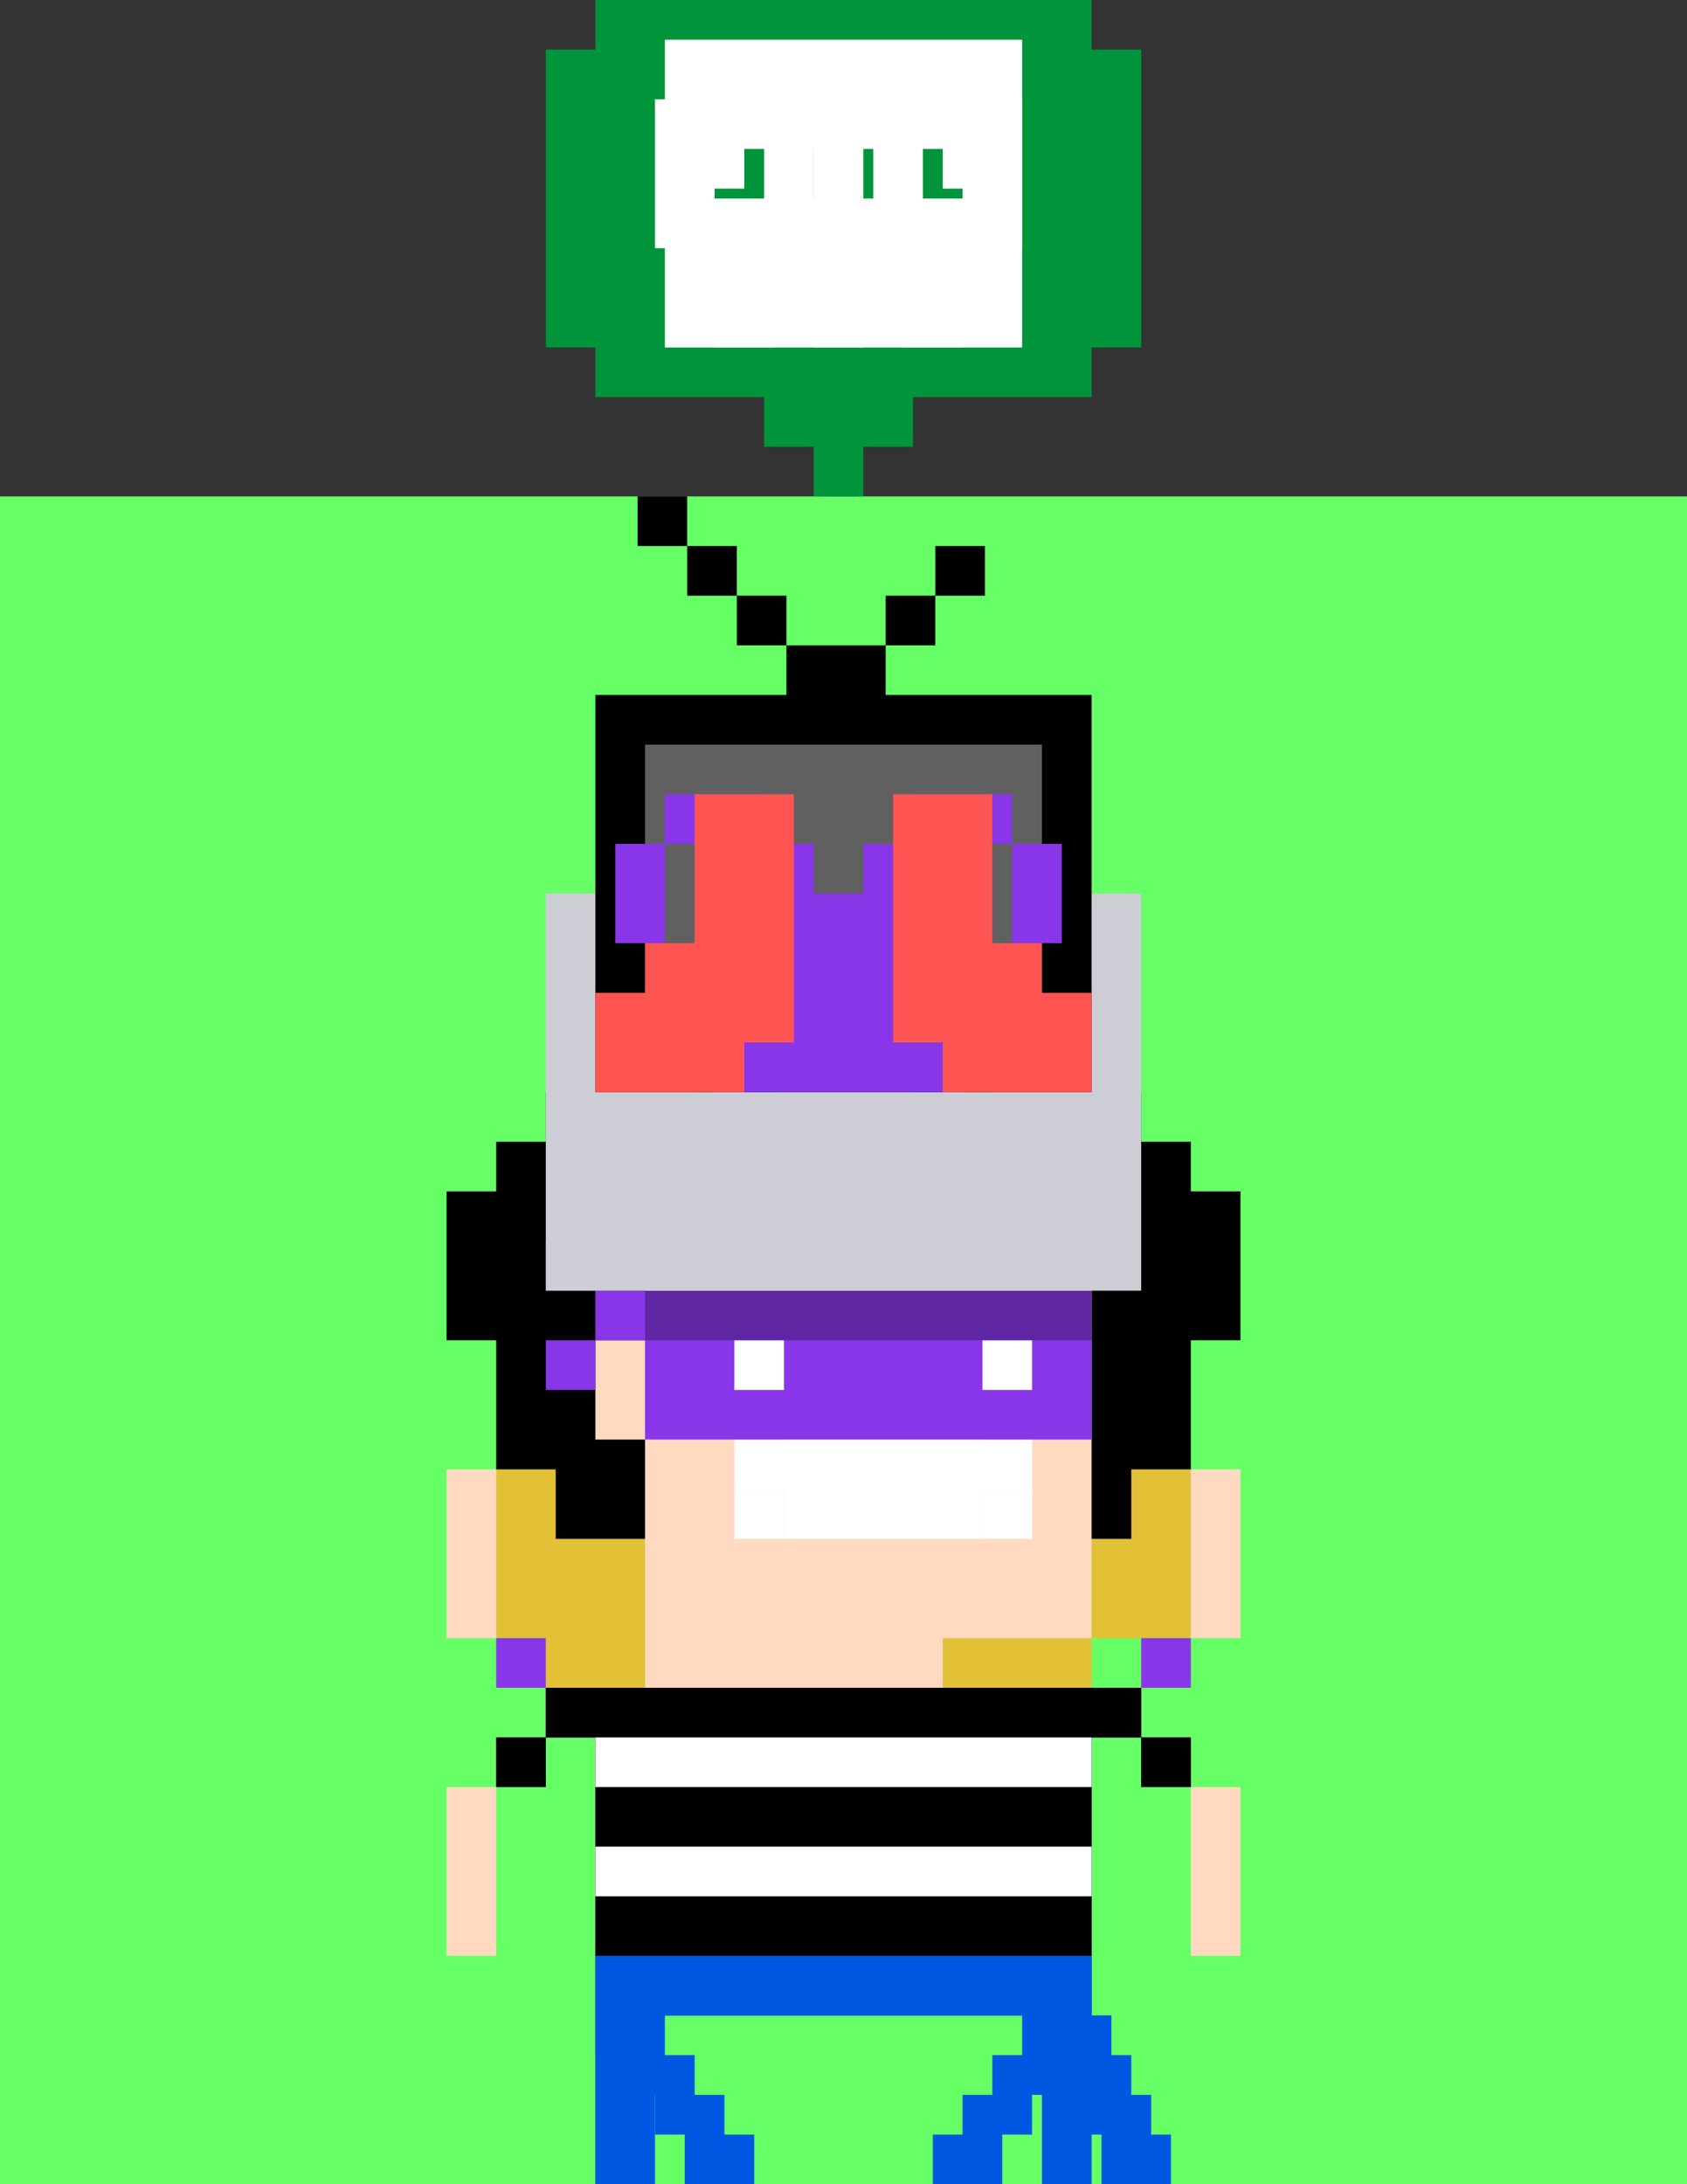 <svg id="export_-_puppet-2" data-name="export - puppet" xmlns="http://www.w3.org/2000/svg"
     viewBox="0 0 170 220">
    <rect x="0" y="0" width="170" height="220" fill="#333333" stroke="none"/>
    <defs>
        <style>
            .cls-1{fill:#6f6;}.cls-2{fill:#e2c137;}.cls-3{fill:#4d1b0a;}.cls-4{fill:#8836e8;}.cls-5{fill:#fff;}.cls-6{fill:#0057e2;}.cls-7{fill:#ffd9c0;}.cls-8{opacity:0.3;}.cls-9{fill:#cdced5;}.cls-10{fill:#606060;}.cls-11{fill:#ff5552;}.cls-12{fill:#00953a;}
        </style>
    </defs>
    <title>adyen_tower_defense_v3</title>
    <rect id="hitbox" class="cls-1" y="50" width="170" height="170"/>
    <polygon id="hair_-_white_woman" data-name="hair - white woman" class="cls-2"
             points="116 148 116 118 104 118 104 113 99 113 99 108 79 108 79 113 60 113 60 118 55 118 55 148 50 148 50 165 55 165 55 170 110 170 110 165 120 165 120 148 116 148"/>
    <polygon id="hair_-_black_woman" data-name="hair - black woman"
             points="125 120 120 120 120 115 115 115 115 110 110 110 110 105 105 105 105 100 65 100 65 105 60 105 60 110 55 110 55 115 50 115 50 120 45 120 45 135 50 135 50 148 56 148 56 155 114 155 114 148 120 148 120 135 125 135 125 120"/>
    <polygon id="hair_-_black_man" data-name="hair - black man"
             points="110 120 65 120 60 120 60 125 60 135 65 135 65 125 110 125 110 120"/>
    <polygon id="hair_-_white_man" data-name="hair - white man" class="cls-3"
             points="99 115 99 110 79 110 79 115 65 115 65 120 60 120 60 125 60 135 65 135 65 125 110 125 110 122.33 110 120 110 115 99 115"/>
    <path id="shirt_-_arms_up" data-name="shirt - arms up" class="cls-4"
          d="M120,165v5h-5v-5h5Zm-70,0v5h5v-5H50Zm9.67,5H55v5h5v22h50V175h5v-5H59.67Z"/>
    <path id="shirt_-_arms_down" data-name="shirt - arms down" class="cls-4"
          d="M120,175v5h-5v-5h5Zm-70,0v5h5v-5H50Zm10-5H55v5h5v22h50V175h5v-5H60Z"/>
    <polygon id="shirt_-skull" data-name="shirt -skull" class="cls-5"
             points="94 177 94 173 77 173 77 177 73 177 73 187 77 187 77 180 83 180 83 183 77 183 77 190.38 77 194 81 194 81 190 83 190 83 194 87 194 87 190 90 190 90 194 94 194 94 190.38 94 183 87 183 87 180 94 180 94 187 98 187 98 177 94 177"/>
    <g id="shirt_-_prison" data-name="shirt - prison">
        <path id="shirt_-_prison_-_black" data-name="shirt - prison - black"
              d="M120,175v5h-5v-5h5Zm-70,0v5h5v-5H50Zm10-5H55v5h5v22h50V175h5v-5H60Z"/>
        <rect id="shirt_-_prison_-_stripe" data-name="shirt - prison - stripe" class="cls-5" x="60"
              y="175" width="50" height="5"/>
        <rect id="shirt_-_prison_-_stripe-2" data-name="shirt - prison - stripe" class="cls-5"
              x="60" y="186" width="50" height="5"/>
    </g>
    <polygon id="legs_-_standing" data-name="legs - standing" class="cls-6"
             points="60 197 60 202.74 60 220 66 220 66 203 105 203 105 220 110 220 110 202.74 110 197 60 197"/>
    <polygon id="arm_up_-_left" data-name="arm up - left" class="cls-7"
             points="45 153.81 45 159.28 45 165 50 165 50 159.28 50 153.81 50 148 45 148 45 153.81"/>
    <polygon id="arm_up_-_right" data-name="arm up - right" class="cls-7"
             points="120 148 120 153.81 120 159.28 120 165 125 165 125 159.28 125 153.81 125 148 120 148"/>
    <polygon id="face" class="cls-7"
             points="65 125 65 135 60 135 60 145 65 145 65 165 65 170 95 170 95 165 110 165 110 125 65 125"/>
    <rect id="eye_-_left" data-name="eye - left" x="74" y="135" width="5" height="5"/>
    <rect id="eye_-_right" data-name="eye - right" x="99" y="135" width="5" height="5"/>
    <polygon id="mouth_-_smile" data-name="mouth - smile" class="cls-5"
             points="74 145 74 150 79 150 79 155 99 155 99 150 104 150 104 145 74 145"/>
    <path id="mouth_-_frown" data-name="mouth - frown" class="cls-5"
          d="M99,145v5H79v-5H99ZM74,155h5v-5H74v5Zm25-5v5h5v-5H99Z"/>
    <g id="eyes_-_bandana" data-name="eyes - bandana">
        <path id="eyes_-_bandana-2" data-name="eyes - bandana" class="cls-4"
              d="M110,130v15H65V135H60v-5h50Zm-55-5v5h5v-5H55Zm0,15h5v-5H55v5Z"/>
        <rect id="bandana_eye_-_left" data-name="bandana eye - left" class="cls-5" x="74" y="135"
              width="5" height="5"/>
        <rect id="bandana_eye_-_right" data-name="bandana eye - right" class="cls-5" x="99" y="135"
              width="5" height="5"/>
    </g>
    <g id="platform">
        <rect id="platform_-_shadow" data-name="platform - shadow" class="cls-8" x="85" y="110"
              width="5" height="45" transform="translate(220 45) rotate(90)"/>
        <rect id="platform-2" data-name="platform" class="cls-9" x="65" y="80" width="40"
              height="60" transform="translate(195 25) rotate(90)"/>
    </g>
    <g id="pants">
        <path id="pants_-_legs" data-name="pants - legs" class="cls-6"
              d="M70,98.3h4.08v7.62H70V98.3Zm25.91,0H91.84v7.62h4.08V98.3ZM70,110h8.16v-4.08H70V110Zm30-4.08H91.84V110H100v-4.08ZM95.92,98.3v-15H70v15H95.92Z"/>
        <rect id="pants_-_belt" data-name="pants - belt" x="80.47" y="72.85" width="5"
              height="25.91" transform="translate(168.77 2.84) rotate(90)"/>
        <rect id="pants_-_belt_buckle" data-name="pants - belt buckle" class="cls-2" x="80.47"
              y="83.3" width="5" height="5"/>
    </g>
    <g id="tv">
        <path id="tv_-_body" data-name="tv - body"
              d="M60,70h50v40H60V70Zm19.25,0h5V65h-5v5Zm-5-5h5V60h-5v5Zm-5-5h5V55h-5v5Zm15,10h5V65h-5v5Zm5-5h5V60h-5v5Zm5-5h5V55h-5v5Zm-30-5h5V50h-5v5Z"/>
        <rect id="tv_-_screen" data-name="tv - screen" class="cls-10" x="65" y="75" width="40"
              height="30"/>
    </g>
    <path id="shirt" class="cls-4"
          d="M107,85V95h-5V85h5ZM62,95h5V85H62V95ZM92,80v5H87v5H82V85H77V80H67v5h5v25H97V85h5V80H92Z"/>
    <path id="boots" class="cls-11"
          d="M70,80V95H65v5H60v10H75V100h5V80H70Zm10,0H75v25h5V80Zm-5,25H60v5H75v-5Zm30-5V95h-5V80H90v20h5v10h15V100h-5Zm-15,5h5V80H90v25Zm20,0H95v5h15v-5Z"/>
    <polygon id="text_bubble_-_background" data-name="text bubble - background" class="cls-12"
             points="110 5 110 0 60 0 60 5 55 5 55 35 60 35 60 40 77 40 77 45 82 45 82 50 87 50 87 45 92 45 92 40 110 40 110 35 115 35 115 5 110 5"/>
    <path id="text_bubble_-_smile" data-name="text bubble - smile" class="cls-5"
          d="M100,9V19H95V9h5ZM75,9H70V19h5V9ZM70,24v5h5v5H95V29h5V24H70Z"/>
    <path id="text_bubble_-_jail" data-name="text bubble - jail" class="cls-5"
          d="M67,4V35h36V4H67Zm5,26V9h5V30H72Zm10,0V9h6V30H82Zm16,0H93V9h5V30Z"/>
    <polygon id="text_bubble_-_skull" data-name="text bubble - skull" class="cls-5"
             points="97 10 97 5 72 5 72 10 66 10 66 25 72 25 72 15 82 15 82 20 72 20 72 30.18 72 35 78 35 78 30 82 30 82 35 87 35 87 30 91 30 91 35 97 35 97 30.18 97 20 87 20 87 15 97 15 97 25 103 25 103 10 97 10"/>
    <path id="text_bubble_-_sad_face" data-name="text bubble - sad face" class="cls-5"
          d="M100,8V18H95V8h5ZM75,8H70V18h5V8ZM95,33h5V28H95v5ZM70,33h5V28H70v5Zm5-10v5H95V23H75Z"/>
    <polygon id="arm_down_-_left" data-name="arm down - left" class="cls-7"
             points="45 185.81 45 191.28 45 197 50 197 50 191.28 50 185.81 50 180 45 180 45 185.81"/>
    <polygon id="arm_down_-_right" data-name="arm down - right" class="cls-7"
             points="120 180 120 185.81 120 191.28 120 197 125 197 125 191.28 125 185.81 125 180 120 180"/>
    <g id="legs_pixelated_-_forward" data-name="legs pixelated - forward">
        <path id="legs_-_crossed" data-name="legs - crossed" class="cls-6"
              d="M105,203H60v-6h50v6h-5Zm0,0v4h7v-4h-7Zm2,4v4h7v-4h-7Zm2,4v4h7v-4h-7Zm2,4v5h7v-5h-7ZM60,203v17h5V203H60Z"/>
    </g>
    <g id="legs_pixelated_-_crossed" data-name="legs pixelated - crossed">
        <path id="legs_-_crossed-2" data-name="legs - crossed" class="cls-6"
              d="M105,203H60v-6h50v6h-5Zm-2,0v4h7v-4h-7Zm-3,4v4h7v-4h-7Zm-3,4v4h7v-4H97Zm-3,4v5h7v-5H94ZM60,203v4h7v-4H60Zm3,4v4h7v-4H63Zm3,4v4h7v-4H66Zm3,4v5h7v-5H69Z"/>
    </g>
</svg>